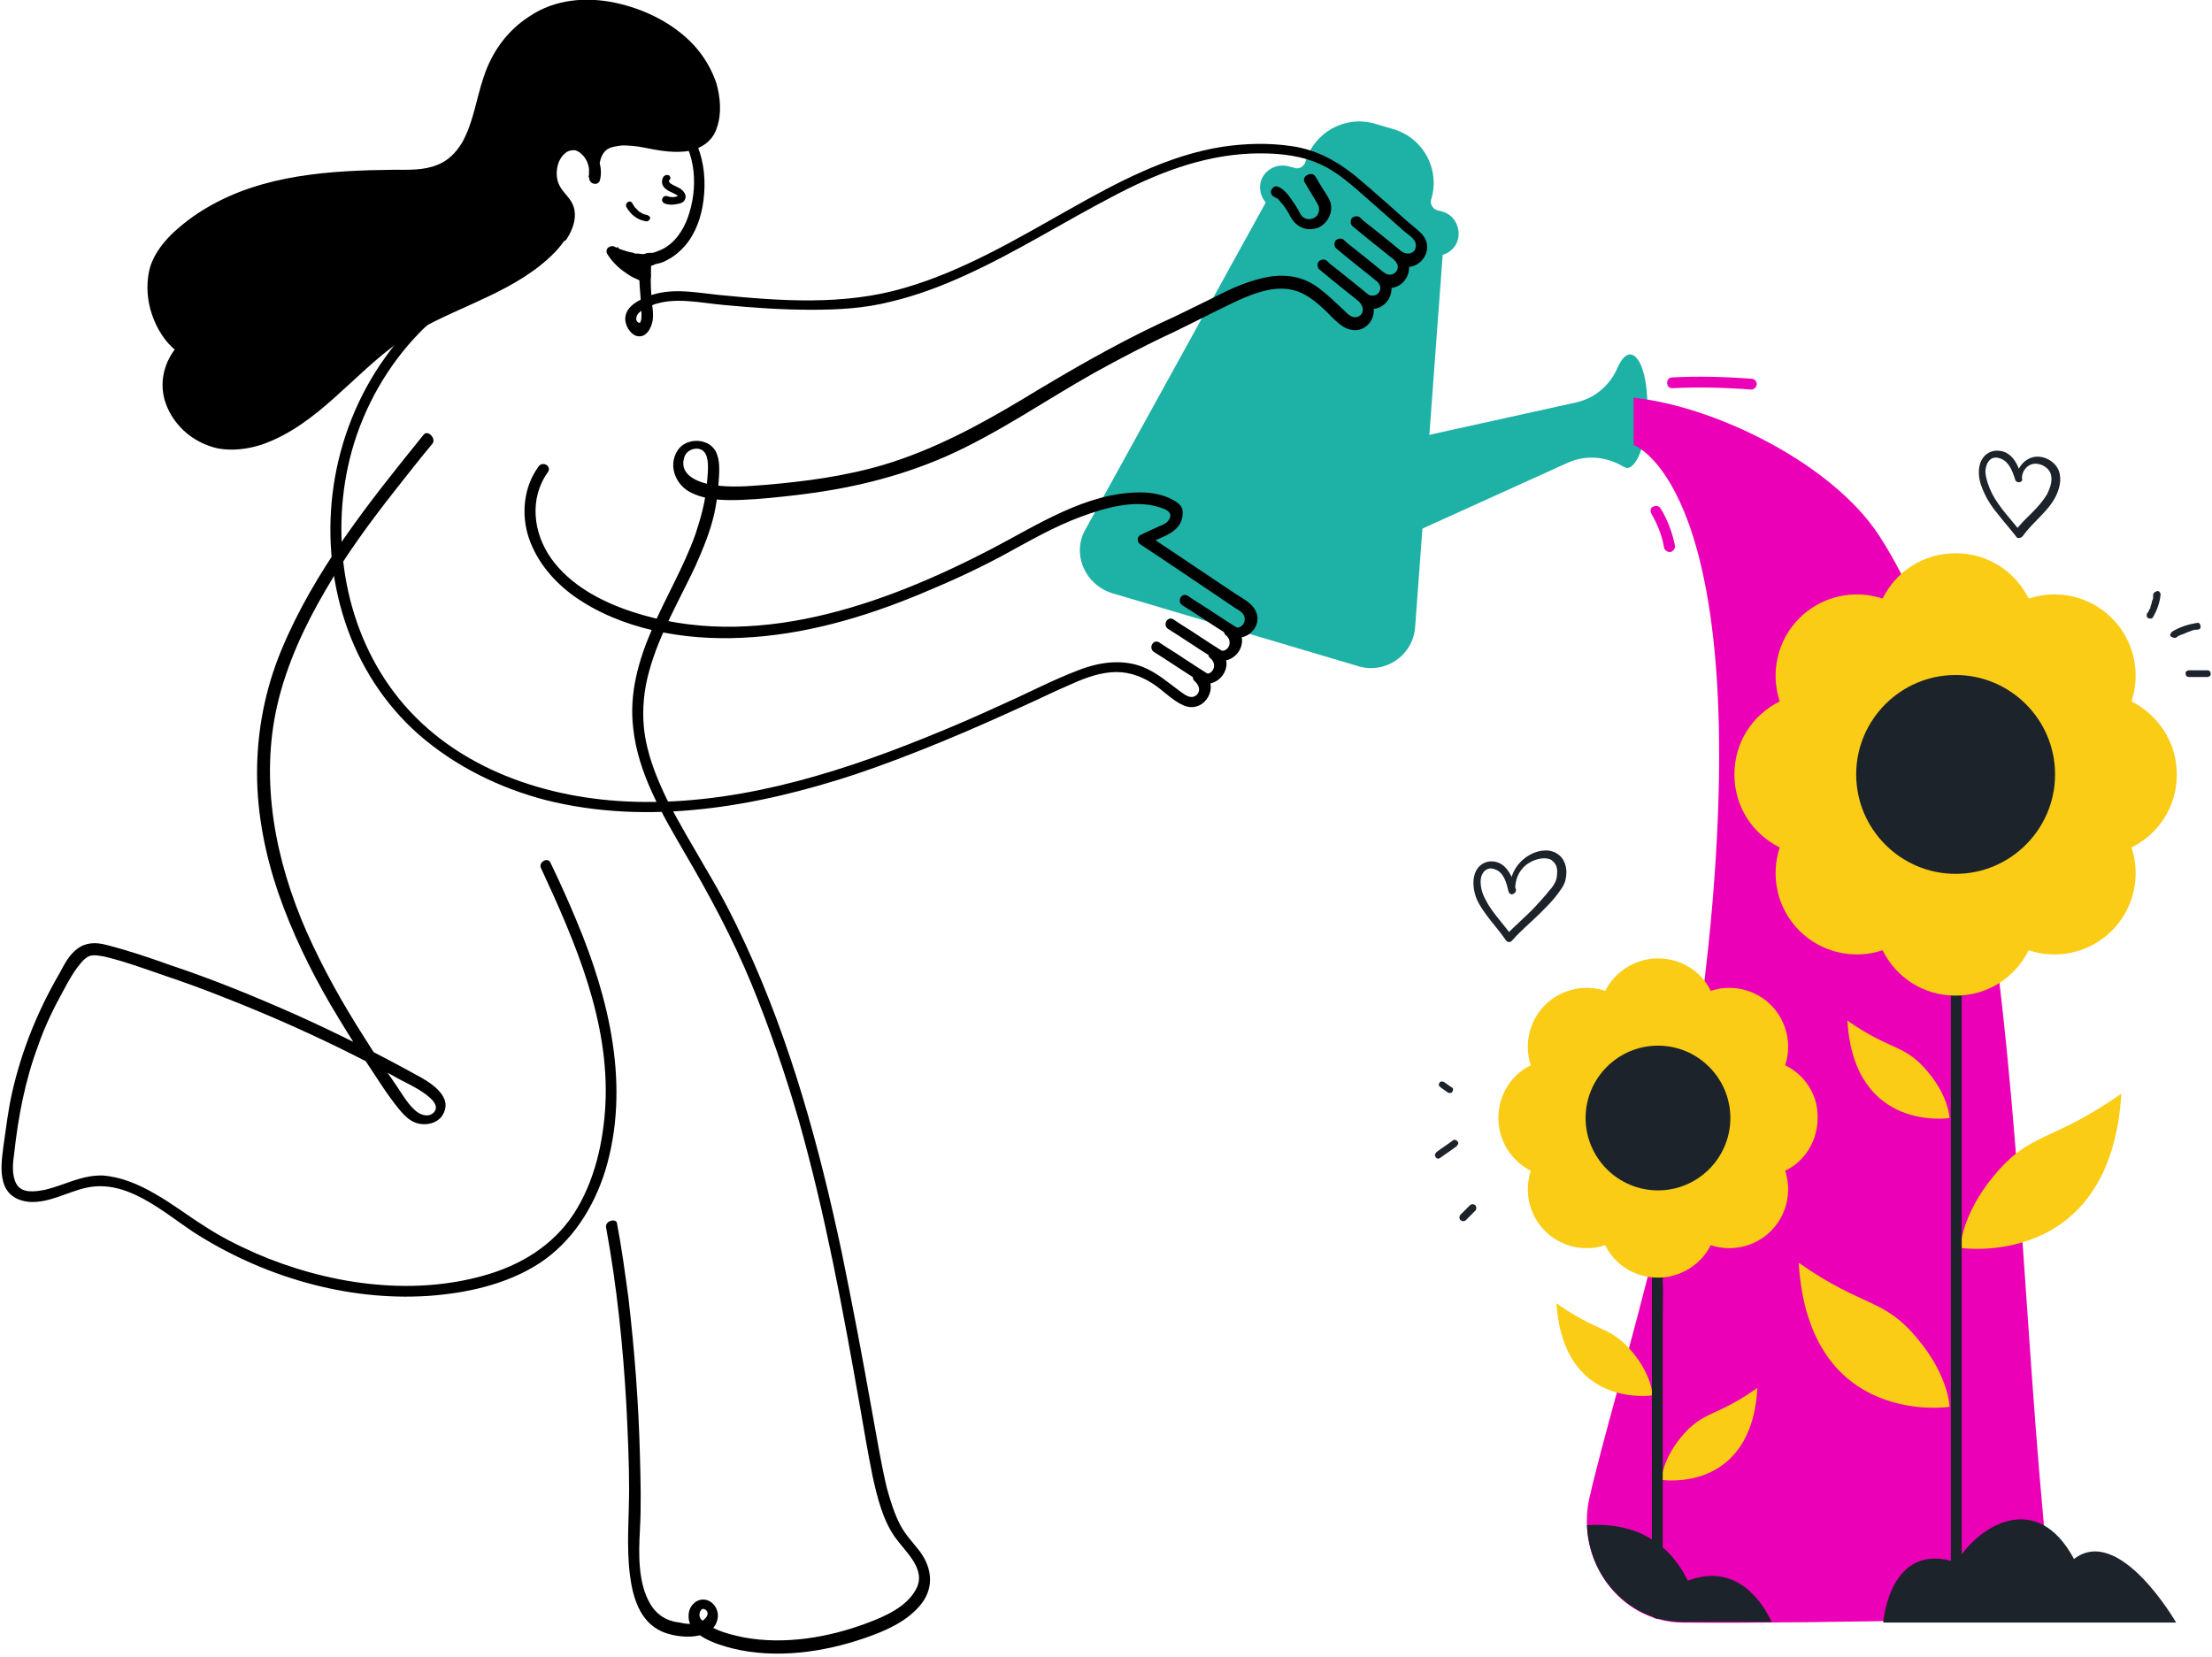<?xml version="1.0" encoding="utf-8"?>
<!-- Generator: Adobe Illustrator 27.2.0, SVG Export Plug-In . SVG Version: 6.00 Build 0)  -->
<svg version="1.1" id="Ebene_1" xmlns="http://www.w3.org/2000/svg" xmlns:xlink="http://www.w3.org/1999/xlink" x="0px" y="0px"
	 viewBox="0 0 327 245" style="enable-background:new 0 0 327 245;" xml:space="preserve">
<style type="text/css">
	.st0{clip-path:url(#SVGID_00000052094319238291691140000011449045556321101734_);}
	.st1{fill:#1EB2A6;}
	.st2{fill:#EB00B7;}
	.st3{fill:#FACC15;}
	.st4{fill:#1D232A;}
</style>
<g>
	<g>
		<defs>
			<rect id="SVGID_1_" y="0" width="327" height="244.5"/>
		</defs>
		<clipPath id="SVGID_00000013892634669655195870000010336747951625260459_">
			<use xlink:href="#SVGID_1_"  style="overflow:visible;"/>
		</clipPath>
		<g style="clip-path:url(#SVGID_00000013892634669655195870000010336747951625260459_);">
			<path class="st1" d="M160.5,78.2l26.8-48.6l26,7.7l-4.1,55.4c-0.3,4.2-4.4,7-8.4,5.8l-36.4-10.8
				C160.3,86.4,158.4,81.8,160.5,78.2z"/>
			<path class="st1" d="M213.3,31.3l-0.8-0.2c-0.7-0.2-1.2-1-0.9-1.7c1.3-4.4-1.2-9-5.6-10.3l-2.7-0.8c-4.4-1.3-9,1.2-10.3,5.6
				c-0.2,0.7-1,1.2-1.7,0.9l-0.8-0.2c-1.7-0.5-3.6,0.5-4.1,2.2s0.5,3.6,2.2,4.1l22.8,6.8c1.7,0.5,3.6-0.5,4.1-2.2
				C216,33.7,215,31.8,213.3,31.3z"/>
			<path class="st1" d="M243.5,60.9c0.2-4.6-0.9-8.4-2.5-8.5c-0.7,0-1.3,0.7-1.9,2c-1.1,2.6-3.4,4.5-6.1,5.1l-39.4,8.7l8.4,13.7
				l29.8-13.5c2.7-1.2,5.7-0.9,8.2,0.6c0.2,0.1,0.3,0.1,0.5,0.2C242,69.2,243.4,65.5,243.5,60.9z"/>
			<path d="M98.1,26.1c-0.2,0.3-0.3,0.7-0.2,1.1c0.1,0.3,0.3,0.6,0.5,0.7c0.4,0.4,0.9,0.5,1.4,0.8c0.1,0,0.1,0.1,0.2,0.1
				c0,0,0.2,0.1,0.1,0.1l0.1,0.1c0,0,0,0.1,0,0c0,0,0,0.1,0.1,0.1c0-0.1,0-0.1,0,0c0-0.1,0-0.1,0,0c0-0.1,0-0.1,0,0V29
				c0.1,0,0.1,0,0,0l0,0c0.1,0,0.1,0,0,0h-0.1c-0.5,0.2-1,0.2-1.6,0c-0.3-0.1-0.6,0.1-0.7,0.4s0.1,0.6,0.4,0.7
				c0.5,0.2,1.1,0.2,1.6,0.1c0.6-0.1,1.2-0.2,1.4-0.8c0.2-0.6-0.2-1.1-0.7-1.5c-0.4-0.2-0.8-0.4-1.2-0.6c-0.1-0.1-0.2-0.1-0.3-0.2
				c0.1,0.1,0,0-0.1-0.1l-0.1-0.1c0,0,0,0,0-0.1c0,0-0.1-0.1,0,0c0,0.1,0,0,0,0c0-0.1,0,0,0,0c0-0.1,0,0,0,0v-0.1c0,0,0,0.1,0,0
				c0,0,0-0.1,0.1-0.1c0.2-0.2,0.1-0.6-0.2-0.7C98.6,25.8,98.3,25.9,98.1,26.1z"/>
			<path d="M182.7,92.7c-2.1-1.3-4.1-2.7-6.2-4c-0.3-0.2-0.6-0.4-0.9-0.6c-0.9-0.6-1.7,0.8-0.8,1.4c2.1,1.3,4.1,2.7,6.2,4
				c0.3,0.2,0.6,0.4,0.9,0.6C182.7,94.7,183.6,93.3,182.7,92.7z"/>
			<path d="M180.6,96.2c-2.1-1.3-4.1-2.7-6.2-4c-0.3-0.2-0.6-0.4-0.9-0.6c-0.9-0.6-1.7,0.8-0.8,1.4c2.1,1.3,4.1,2.7,6.2,4
				c0.3,0.2,0.6,0.4,0.9,0.6C180.7,98.2,181.5,96.8,180.6,96.2z"/>
			<path d="M178.5,99.6c-2.1-1.3-4.1-2.7-6.2-4c-0.3-0.2-0.6-0.4-0.9-0.6c-0.9-0.6-1.7,0.8-0.8,1.4c2.1,1.3,4.1,2.7,6.2,4
				c0.3,0.2,0.6,0.4,0.9,0.6C178.6,101.6,179.4,100.2,178.5,99.6z"/>
			<path d="M96.2,38.4c0,0-3.1,0.2-5.7-1.2c1.2,2,4,3.6,4.9,3.6C94.2,38.4,96.2,38.5,96.2,38.4z"/>
			<path d="M96.2,37.6c-0.6,0-1.2,0-1.8-0.1c-0.1,0-0.1,0-0.2,0c0,0-0.3,0-0.1,0c-0.1,0-0.3,0-0.4-0.1c-0.3-0.1-0.6-0.1-0.9-0.2
				c-0.7-0.2-1.3-0.4-1.9-0.7c-0.3-0.2-0.7-0.1-1,0.1c-0.3,0.3-0.3,0.7-0.1,1c0.7,1.1,1.7,2.1,2.8,2.8c0.4,0.3,0.9,0.6,1.4,0.8
				c0.4,0.2,0.9,0.4,1.4,0.4c0.7,0,1-0.7,0.7-1.2C96,40.2,96,40.3,96,40.1c0-0.1-0.1-0.2-0.1-0.4v-0.1c0-0.2,0,0.1,0,0s0-0.2,0-0.3
				s-0.1,0.2,0,0.1v-0.1c0-0.2-0.1,0.1,0,0c0.1-0.2-0.1,0.1,0,0c0,0,0,0,0.1-0.1c0,0-0.2,0.1-0.1,0.1c0,0,0.1,0,0.1-0.1
				c0.1-0.1-0.2,0.1,0,0c0.1,0,0.2,0,0.2-0.1c0.2,0,0.4-0.1,0.6-0.3c0.3-0.3,0.3-0.9,0-1.2s-0.8-0.3-1.2,0c0.3-0.2,0.5-0.2,0.2-0.2
				c-0.1,0-0.2,0-0.3,0.1c-0.3,0.1-0.6,0.3-0.9,0.5c-0.8,0.8-0.5,2.1,0,3.1c0.2-0.4,0.5-0.8,0.7-1.2h-0.1c0,0,0.2,0,0.1,0
				s-0.2,0-0.2-0.1c-0.1,0-0.2-0.1-0.2-0.1s-0.2-0.1,0,0c0,0-0.1,0-0.1-0.1c-0.5-0.2-0.9-0.5-1.3-0.7c-0.1-0.1-0.2-0.1-0.3-0.2
				c0,0-0.2-0.2-0.1-0.1c-0.1,0-0.1-0.1-0.2-0.1c-0.2-0.2-0.4-0.4-0.6-0.6c-0.2-0.2-0.4-0.4-0.6-0.7c0-0.1-0.1-0.1-0.1-0.2
				c-0.1-0.1,0,0.1,0-0.1c-0.1-0.1-0.2-0.3-0.3-0.4L90.1,38c1.3,0.7,2.7,1,4.2,1.2c0.6,0.1,1.3,0.1,1.9,0.1c0.4,0,0.8-0.4,0.8-0.8
				C97,38,96.7,37.6,96.2,37.6z"/>
			<path d="M83.1,34.9c-0.2,0.4-0.5,0.7-0.7,1c-5.7,6.9-15.4,8.8-22.9,13.7C52.8,54,47.9,60.8,40.8,64.3c-2.2,1.1-4.7,1.9-7.2,1.7
				c-4.3-0.3-8.2-3.7-8.7-7.9s3-8.6,7.3-8.8c0.4,0,0.8,0,1.1,0.2c1,0.6,0.3,2.2-0.7,2.8c-1.5,0.9-3.3,0.7-4.9,0
				c-1.5-0.8-2.7-2.1-3.5-3.6c-1.7-2.9-2.4-6.6-1.1-9.7c0.7-1.6,1.9-3,3.2-4.2c4.2-3.8,9.6-6.1,15.1-7.3c5.5-1.2,11.2-1.4,16.9-1.5
				c2.7,0,5.6,0,7.8-1.5c4.6-3.1,4.6-10.1,6.7-14.7c1.8-4,5.4-7.3,9.7-8.5c4.2-1.2,8.7-0.3,12.7,1.4c2.8,1.3,5.5,3,7.5,5.4
				s3.1,5.5,2.9,8.6c-0.1,1.2-0.4,2.4-1.3,3.3c-1.3,1.5-3.6,1.6-5.6,1.4c-2.6-0.3-6-1.4-8.5-0.6c-2.3,0.7-2.5,3.3-2.4,5.4
				c0.8-2.9-2.2-6.8-5-4.1c-0.5,0.5-0.8,1.1-1,1.8c-0.3,1-0.3,2.2,0.1,3.2c0.6,1.7,2.2,2.3,2.3,4.2C84.2,32.7,83.8,33.9,83.1,34.9z"
				/>
			<path d="M82.4,34.5c-2,3.1-5.3,5.2-8.5,6.9c-3.3,1.8-6.8,3.2-10.2,4.8c-1.7,0.8-3.3,1.7-4.8,2.7c-1.7,1.1-3.2,2.4-4.8,3.7
				c-3,2.6-5.8,5.5-9,7.9C42,63,38,65.4,33.8,65.2c-3.3-0.1-6.5-2.4-7.7-5.5s0.2-6.8,3-8.6c0.7-0.4,1.4-0.7,2.1-0.9
				c0.4-0.1,0.8-0.1,1.2-0.1c0.2,0,0.3,0,0.5,0.1c0,0,0.1,0.1,0,0.1c0-0.1,0,0.1,0,0.2c0,0.1-0.1,0.5-0.2,0.7
				c-0.2,0.3-0.5,0.5-0.9,0.7c-0.8,0.4-1.7,0.4-2.6,0.2c-1.9-0.5-3.3-2-4.3-3.7s-1.6-3.6-1.6-5.6s0.7-3.9,1.9-5.4
				c1.3-1.6,3-3,4.7-4.2c7.4-5,16.6-6.1,25.4-6.3c4.1-0.1,8.8,0.5,12.2-2.3c2.6-2.1,3.6-5.6,4.4-8.7c0.4-1.6,0.8-3.2,1.4-4.7
				c0.6-1.6,1.4-3.1,2.5-4.4C78.1,4,81.6,2,85.4,1.7c4.3-0.3,8.6,1,12.2,3.2c3.5,2.1,6.4,5.3,7.1,9.5c0.3,1.7,0.3,4.1-1.1,5.4
				c-1.3,1.2-3.3,1.2-4.9,1c-2-0.2-4-0.8-6-0.9c-1.8-0.1-3.8,0.4-4.8,2c-0.8,1.3-0.9,3-0.8,4.5c0.1,0.9,1.4,1.1,1.6,0.2
				c0.7-2.7-1.4-6.6-4.5-6c-1.9,0.4-3,2.2-3.2,4c-0.2,1-0.1,2.1,0.3,3.1c0.3,0.7,0.8,1.3,1.3,1.9c0.4,0.5,0.8,1,0.9,1.7
				C83.5,32.5,83,33.6,82.4,34.5s0.9,1.7,1.4,0.8c0.9-1.4,1.6-3.3,0.9-5c-0.5-1.2-1.6-1.9-2.1-3.1c-0.6-1.4-0.3-3.5,0.9-4.5
				c0.4-0.4,0.9-0.5,1.4-0.5c0.3,0,0.8,0.3,1.1,0.6c0.9,0.8,1.3,2.2,1,3.4c0.5,0.1,1.1,0.1,1.6,0.2c-0.1-1.4-0.1-3.2,1-4.2
				c0.6-0.5,1.6-0.6,2.4-0.7c1,0,2.1,0.1,3.1,0.3c2,0.4,4,0.8,6.1,0.6c1-0.1,2-0.4,2.9-1s1.6-1.5,1.9-2.6c0.7-2,0.5-4.4-0.1-6.5
				c-0.7-2.1-1.9-4.1-3.4-5.7c-3-3.2-7.3-5.3-11.6-6.2c-4.3-0.9-8.9-0.5-12.6,2c-3.3,2.1-5.6,5.3-6.8,9c-1.1,3.2-1.5,6.7-3.2,9.7
				c-0.9,1.5-2.1,2.7-3.7,3.3c-2,0.8-4.2,0.7-6.3,0.7c-9.5,0.1-19.4,0.7-27.7,5.6c-1.9,1.1-3.6,2.4-5.2,3.9c-1.6,1.6-3,3.5-3.4,5.7
				c-0.4,2.1-0.2,4.3,0.5,6.3s1.9,4,3.6,5.3s4,2.1,6.1,1.3c1-0.3,1.8-0.9,2.2-1.9c0.4-0.9,0.4-1.9-0.4-2.6c-0.8-0.7-2.1-0.6-3.1-0.4
				c-0.9,0.2-1.7,0.5-2.5,1c-1.6,1-2.8,2.4-3.6,4.1c-0.8,1.8-1,3.7-0.5,5.6c0.5,1.8,1.5,3.4,2.9,4.7s3.2,2.2,5,2.6
				c2.2,0.4,4.5,0.1,6.6-0.6c8.2-2.9,13.4-10.4,20.3-15.2c6.5-4.5,14.5-6.3,20.7-11.2c1.5-1.2,3-2.6,4-4.3
				C84.4,34.4,83,33.6,82.4,34.5z"/>
			<path d="M89.6,181.5c1.6,8.7,2.5,17.5,3,26.3c0.2,4.1,0.4,8.3,0.4,12.4c0,4.1-0.4,8.3,0.1,12.5c0.4,3.3,1.4,7,4.7,8.5
				c2.4,1.1,7.8,1.5,8.3-2c0.2-1.2-0.7-2.6-2-2.7c-1.3-0.1-2.3,1.1-2.3,2.3c-0.2,3,4.1,4.3,6.4,4.9c6.4,1.6,13.5,0.6,19.6-1.5
				c2.9-1,6-2.3,8.1-4.7c2.2-2.5,2-5.5,0.1-8.1c-1-1.3-2.1-2.4-2.9-3.9c-0.9-1.7-1.5-3.7-2-5.5c-0.9-3.8-1.5-7.6-2.2-11.4
				c-1.4-7.9-2.9-15.8-4.5-23.6c-3.3-15.5-7.5-30.9-14.2-45.4c-1.7-3.7-3.6-7.4-5.7-10.9c-2-3.5-4.1-6.9-5.9-10.5
				c-1.6-3.3-3-6.8-3.4-10.5c-0.3-2.9,0-5.8,0.8-8.6c1.5-5.4,4.4-10.3,6.8-15.4c1.1-2.5,2.2-5.1,2.8-7.8c0.3-1.4,0.5-2.8,0.6-4.2
				c0.1-1.4,0.3-3.2-0.2-4.5c-0.8-2.5-4.6-2.7-5.9-0.5c-1.4,2.3-0.1,5.2,2.2,6.2c2.3,1.1,5,1.1,7.5,1c2.6-0.1,5.3-0.4,7.9-0.7
				c7.7-0.9,15-2.6,22.1-5.7c7.7-3.4,14.7-8.3,22-12.4c3.8-2.1,7.6-4.1,11.5-5.9c2.9-1.4,5.8-2.9,8.7-4.3c2.7-1.3,6.2-2.8,9.2-2
				c1.7,0.4,3.2,1.6,4.5,2.8c1.1,1,2.3,2.6,3.8,3c2.9,0.8,4.8-2.8,2.7-4.9l-1,1.3c2.9,2.1,6.1-2,3.6-4.4c-0.3,0.4-0.7,0.9-1,1.3
				c2.9,2.1,6.1-2,3.6-4.4l-1,1.3c2.8,2,6.1-1.7,3.8-4.3c-0.7-0.7-1.5-1.3-2.3-2c-0.9-0.8-1.8-1.6-2.7-2.4c-1.7-1.5-3.4-3-5.1-4.4
				c-2.8-2.2-5.7-3.7-9.2-4.2c-3.4-0.5-6.8-0.4-10.2,0.1C172.5,23,165.1,27,158,31c-7.8,4.4-15.7,9.1-24.4,11.6
				c-8.9,2.6-18.3,1.9-27.4,1c-3.8-0.4-7.5-1.2-11.1,0.5c-1,0.5-2.3,1.2-2.6,2.5c-0.3,1.1,0.4,2.5,1.4,3c1.5,0.6,2.4-1,2.6-2.3
				c0.1-0.7,0-1.5-0.1-2.3c-0.1-1.2-0.2-2.4-0.2-3.6c0-0.2,0.1-2.4,0-2.5c0.1,0.1-0.8,0.4,0,0.3c0.3,0,0.6-0.1,0.9-0.2
				c0.6-0.1,1.1-0.3,1.6-0.6c1-0.5,1.9-1.3,2.6-2.1c1.6-1.9,2.4-4.3,2.7-6.7c0.7-5.5-1-10.9-5.8-13.9c-5.7-3.5-15-2.9-17.4,4.3
				c-0.6,1.7-0.7,3.5-0.9,5.3c-0.1,1.7-0.2,3.5-0.4,5.2c-0.1,1.7-0.2,3.5-0.7,5.1c-0.6,1.8-1.8,3-3.3,4c-3.2,2-6.9,3-10.2,4.9
				c-3.4,2-6.1,5.2-8.4,8.4c-8,11.2-10.2,25.9-5.9,39c2.1,6.4,5.8,12.2,10.9,16.7c5.4,4.7,11.9,7.9,18.8,9.7
				c15.2,3.8,31.1,1,45.7-3.8c8.6-2.9,17-6.5,25.3-10.3c2-0.9,4-1.9,6.1-2.8c2-0.9,4.1-1.8,6.4-2c2.2-0.2,4.2,0.4,6.1,1.6
				c1.6,1,3,2.6,4.7,3.3c3,1.3,5.5-2.8,2.9-4.9l-1,1.3c3.1,1.7,6.1-2.5,3.3-4.7c-0.3,0.4-0.7,0.9-1,1.3c3.1,1.7,6.1-2.5,3.3-4.7
				c-0.3,0.4-0.7,0.9-1,1.3c2.7,1.5,5.7-1.6,3.8-4.1c-0.6-0.8-1.7-1.4-2.5-1.9c-3.4-2.3-6.9-4.6-10.3-6.9c-1-0.7-2-1.3-2.9-2v1.4
				c1.6-0.8,4.1-1.4,4.9-3.1c0.3-0.6,0.4-1.3,0.3-2c-0.2-0.7-1-1.2-1.6-1.5c-1.4-0.7-3-1-4.6-1c-8,0-15.2,4.8-22.1,8.4
				c-16,8.3-35.2,15.2-53.2,9.2c-4.5-1.5-9-3.9-11.8-7.8c-2.7-3.8-3.3-8.9-0.5-12.8c0.6-0.9-0.8-1.7-1.4-0.8
				c-2.2,3-2.6,7.1-1.4,10.6s3.7,6.4,6.6,8.5c7,5,16.4,6.6,24.8,6.2c9.2-0.4,18.1-3,26.5-6.5c4.1-1.7,8.1-3.5,12-5.6
				s7.6-4.3,11.7-5.8c3.5-1.3,7.9-2.6,11.6-1.4c1,0.3,2.2,0.8,1.3,2c-0.3,0.4-0.8,0.6-1.3,0.8c-0.9,0.4-1.8,0.8-2.8,1.3
				c-0.6,0.3-0.5,1.1,0,1.4c4.7,3.1,9.4,6.3,14,9.4c0.3,0.2,0.7,0.4,0.9,0.6c1.2,1,0.1,2.9-1.3,2.1c-0.8-0.4-1.7,0.7-1,1.3
				c1.3,1,0.2,3-1.3,2.1c-0.8-0.4-1.7,0.7-1,1.3c1.3,1,0.2,3-1.3,2.1c-0.8-0.4-1.7,0.7-1,1.3c0.7,0.6,1,1.6,0.1,2.2
				c-0.9,0.5-1.8-0.4-2.4-0.8c-1.5-1.1-2.9-2.3-4.5-3.1c-3.3-1.7-7.1-1.2-10.4,0.1c-3.7,1.4-7.3,3.3-10.9,4.9
				c-3.9,1.8-7.8,3.5-11.8,5.1c-13.9,5.6-28.8,10.1-44,9.4c-13-0.6-26.4-5.4-34.5-16.2c-7.5-10-9.5-23.6-6.2-35.6
				c1.8-6.5,5.3-12.7,10.1-17.6c2.6-2.7,5.7-4.2,9.2-5.7c2.8-1.2,6.1-2.5,8-5.1c1.8-2.4,1.8-5.7,2-8.5c0.2-3.2,0.1-6.8,1.2-9.8
				c2.8-7.1,13.1-5.6,17.3-1c3.2,3.4,3.4,8.9,1.9,13.1c-0.7,2-2,3.9-3.9,4.8c-0.5,0.2-0.9,0.4-1.4,0.5s-1.1,0-1.4,0.3
				c-0.5,0.4-0.5,1.1-0.5,1.7c-0.1,2,0.2,4.1,0.3,6.1c0,0.4,0.2,2.5-0.4,2.2s-0.3-1.1,0-1.4c0.5-0.5,1.2-0.8,1.8-1.1
				c3.4-1.4,7.3-0.4,10.9-0.1c4.2,0.4,8.5,0.7,12.8,0.7c4,0,7.9-0.2,11.8-1.2c3.8-0.9,7.5-2.3,11-3.9c7.5-3.4,14.4-7.8,21.7-11.6
				c6.4-3.4,13.2-6.1,20.6-6.4c3.2-0.1,6.5,0.1,9.5,1.3c3.4,1.3,6.1,4.1,8.8,6.4c1.5,1.3,2.9,2.6,4.4,3.9c0.6,0.5,1.7,1.1,1.6,2.1
				c-0.1,1.2-1.3,1.3-2.1,0.8s-1.6,0.6-1,1.3c1.2,1.2-0.3,2.8-1.6,1.8c-0.8-0.5-1.6,0.6-1,1.3c1.2,1.2-0.2,2.8-1.6,1.8
				c-0.8-0.5-1.6,0.6-1,1.3c0.6,0.6,0.7,1.7-0.2,2.1c-0.9,0.4-1.6-0.4-2.2-1c-1.2-1.1-2.3-2.2-3.5-3.1c-2.2-1.7-4.6-2.2-7.4-1.8
				c-2.9,0.5-5.6,1.7-8.1,3c-2.7,1.3-5.4,2.7-8.1,3.9c-7,3.3-13.7,7.2-20.3,11.2c-6.5,3.9-13.2,7.5-20.5,9.7
				c-5.7,1.7-11.7,2.5-17.7,3c-2.5,0.2-5.1,0.4-7.6,0c-2-0.3-5.2-1.4-4.2-4.2c0.4-1.2,2.4-1.7,3.1-0.4c0.6,1.1,0.3,3.1,0.2,4.4
				c-0.2,2.6-0.9,5.1-1.7,7.5c-1.7,4.8-4.4,9.3-6.4,14c-2,4.6-3.4,9.5-2.8,14.6c0.7,6.7,4.2,12.6,7.5,18.3c3.7,6.3,7.2,12.8,10,19.6
				c2.7,6.6,5,13.3,7,20.2c3.9,13.8,6.5,27.9,9,42.1c0.6,3.5,1.2,7,1.9,10.5c0.7,3.1,1.5,6.5,3.4,9.1c1.6,2.2,4.6,4.7,3,7.6
				c-1.4,2.6-4.6,4-7.3,5c-5.6,2.1-12.1,3.2-18.1,2.1c-1.4-0.3-2.8-0.6-4.1-1.2c-0.7-0.3-1.4-0.6-1.9-1.1c-0.3-0.3-0.6-0.6-0.6-1
				c0-0.5,0.3-1.2,0.9-0.8c0.9,0.7-0.4,1.8-1.1,1.9c-0.9,0.3-1.9,0.2-2.7,0c-1.9-0.2-3.4-1.1-4.4-2.8c-1.8-3.1-1.7-7.4-1.5-10.9
				c0.2-3.7,0.1-7.3,0-11c-0.2-7.8-0.8-15.6-1.7-23.3c-0.5-3.7-1-7.4-1.7-11.1C91,180.1,89.4,180.5,89.6,181.5L89.6,181.5z"/>
			<path d="M62.6,64.3c-8,9.9-16.1,20-21,31.8c-2.4,5.8-3.6,11.9-3.6,18.2c0,6,1.2,12,3.1,17.6c2,5.8,4.7,11.4,7.8,16.7
				c1.6,2.7,3.2,5.3,4.9,7.9c1.7,2.5,3.3,5.2,5.2,7.5c0.9,1.1,1.9,2.1,3.4,2.2c1.1,0.1,2.4-0.3,3-1.3c1.8-2.8-2-5-3.9-6
				c-5.8-3.2-11.8-6.2-17.8-8.9c-6.1-2.7-12.2-5.2-18.5-7.3c-3.1-1.1-6.3-2.2-9.5-3c-1.5-0.4-3-0.4-4.3,0.6
				c-1.2,0.9-1.9,2.3-2.6,3.6c-3.2,5.5-5.6,11.4-7,17.6c-0.6,2.6-0.9,5.3-1.3,8c-0.2,1.7-0.5,3.6,0,5.3c0.5,1.8,1.9,2.7,3.8,2.9
				c3,0.2,5.7-1.5,8.5-2.1c5.9-1.3,11.2,3.5,15.7,6.5c10.2,6.6,22.7,10.3,34.8,9.5c5.7-0.4,11.6-1.7,16.4-4.8
				c4.9-3.2,8.1-8.3,9.8-13.8c3.7-12.3,0.6-25.2-4.2-36.7c-1.2-2.9-2.5-5.8-3.9-8.7c-0.4-1-1.9-0.1-1.4,0.8
				c5.1,11,10.1,22.6,9.5,34.9c-0.3,5.6-1.6,11.4-4.7,16.2c-3.1,4.7-7.9,7.6-13.3,9.1c-11,3.1-23.3,1.2-33.7-3.3
				c-2.7-1.2-5.3-2.5-7.7-4.1c-2.4-1.5-4.7-3.3-7.2-4.7c-2.4-1.4-5-2.5-7.7-2.7c-3.1-0.1-5.6,1.4-8.5,2.1c-1.5,0.3-3.5,0.6-4.3-0.9
				c-0.7-1.3-0.5-3.1-0.3-4.5c0.6-5.4,1.6-10.7,3.5-15.8c1-2.9,2.3-5.6,3.8-8.3c0.7-1.3,1.4-2.6,2.3-3.7c0.4-0.5,0.8-1,1.4-1.3
				c0.7-0.3,1.5-0.1,2.2,0c3,0.7,6,1.8,8.9,2.8c3,1,6,2.1,9,3.3c5.9,2.3,11.8,4.9,17.5,7.7c2.8,1.4,5.6,2.8,8.4,4.4
				c0.9,0.5,6.8,3.1,5,4.9c-0.8,0.8-2.1,0.3-2.8-0.4c-1-0.9-1.7-2.1-2.5-3.3c-1.7-2.5-3.4-4.9-5-7.5c-3.2-5-6.1-10.2-8.5-15.6
				c-4.6-10.5-6.9-22.2-4.3-33.5c1.4-6,4-11.6,7.1-16.9c3-5.2,6.6-10.1,10.3-14.8c1.8-2.3,3.7-4.7,5.6-7
				C64.4,64.7,63.2,63.5,62.6,64.3z"/>
			<path d="M207.7,37.6c-1.9-1.6-3.8-3.1-5.8-4.7c-0.3-0.2-0.5-0.4-0.8-0.7s-0.8-0.3-1.2,0c-0.3,0.3-0.3,0.9,0,1.2
				c1.9,1.6,3.8,3.1,5.8,4.7c0.3,0.2,0.5,0.4,0.8,0.7s0.8,0.3,1.2,0C208,38.4,208.1,37.8,207.7,37.6z"/>
			<path d="M205.3,40.9c-1.9-1.6-3.8-3.1-5.8-4.7c-0.3-0.2-0.5-0.4-0.8-0.7s-0.8-0.3-1.2,0c-0.3,0.3-0.3,0.9,0,1.2
				c1.9,1.6,3.8,3.1,5.8,4.7c0.3,0.2,0.5,0.4,0.8,0.7s0.8,0.3,1.2,0C205.6,41.7,205.6,41.1,205.3,40.9z"/>
			<path d="M202.8,44c-1.9-1.6-3.8-3.1-5.8-4.7c-0.3-0.2-0.5-0.4-0.8-0.7s-0.8-0.3-1.2,0c-0.3,0.3-0.3,0.9,0,1.2
				c1.9,1.6,3.8,3.1,5.8,4.7c0.3,0.2,0.5,0.4,0.8,0.7s0.8,0.3,1.2,0C203.1,44.9,203.2,44.3,202.8,44z"/>
			<path d="M95.7,31.8c-0.1,0-0.3-0.1-0.4-0.1s-0.1,0-0.2-0.1c-0.1,0,0.1,0,0,0H95c-0.1-0.1-0.2-0.1-0.3-0.2c-0.1,0-0.1-0.1-0.2-0.1
				c0,0-0.1,0-0.1-0.1c0,0-0.1-0.1,0,0s0,0,0,0s0,0-0.1-0.1L94.2,31c-0.1-0.1-0.2-0.2-0.3-0.3c0,0,0,0-0.1-0.1c0-0.1,0,0,0,0
				c0-0.1-0.1-0.1-0.1-0.2c-0.1-0.1-0.1-0.2-0.2-0.3c-0.1-0.3-0.5-0.4-0.7-0.2c-0.3,0.2-0.3,0.5-0.2,0.7c0.6,1.1,1.6,1.9,2.8,2.1
				c0.3,0.1,0.6-0.1,0.7-0.4C96.2,32.2,96,31.9,95.7,31.8z"/>
			<path d="M192.9,27c0.6,1.1,1.3,2.1,1.9,3.2c0.4,0.7,0.2,1.6-0.5,2c-0.4,0.2-0.9,0.3-1.3,0.1c-0.6-0.2-0.8-0.7-1.1-1.3
				c-0.4-0.7-0.9-1.4-1.4-2.1c-0.5-0.6-1-1.1-1.6-1.3c-0.4-0.2-0.9,0.2-1,0.6c-0.1,0.5,0.2,0.8,0.6,1c-0.2-0.1,0,0,0,0
				c0.1,0,0.1,0.1,0.2,0.1c0.1,0.1-0.1-0.1,0.1,0c0.1,0.1,0.1,0.1,0.2,0.2c0.2,0.2,0.4,0.5,0.6,0.7c0.5,0.6,0.9,1.3,1.2,1.9
				c0.4,0.7,1,1.3,1.8,1.6c0.7,0.3,1.5,0.2,2.2,0c1.4-0.6,2.3-2.2,1.9-3.7c-0.2-0.7-0.7-1.4-1.1-2c-0.4-0.7-0.8-1.3-1.2-2
				C193.8,25.3,192.3,26.1,192.9,27z"/>
			<path class="st2" d="M309.5,239c-5.3-1.4-6.9-8.4-7.4-14.1c-3.4-36.7-3.9-73.8-11.3-109.8c-2.6-12.6-6.1-25.2-13-35.9
				c-6.9-10.6-24.1-19.1-36.3-20.4v7c0,0,16,5.4,12,63.2c-2.9,42-13.9,72.5-18.5,92.3c-2.2,9.4,4.5,18.5,13.7,18.6
				C269.7,240.1,309.5,239,309.5,239z"/>
			<path class="st3" d="M245.6,218.8c0,0,0.1-2.9,2.9-6.3c3.3-4,5.1-2.9,11.3-7.3C258.9,220.9,245.6,218.8,245.6,218.8z"/>
			<path class="st3" d="M244.3,206.3c0,0-0.1-2.9-2.9-6.3c-3.3-4-5.1-2.9-11.3-7.3C231.1,208.4,244.3,206.3,244.3,206.3z"/>
			<path class="st4" d="M244.2,189.1v43.3c0,2-0.1,4,0,6v0.1c0,1.1,1.6,1.1,1.6,0v-43.3c0-2,0.1-4,0-6v-0.1
				C245.9,188,244.2,188,244.2,189.1z"/>
			<path class="st3" d="M289.8,184.5c0,0,0.1-4.8,4.9-10.6c5.5-6.7,8.5-4.9,18.9-12.2C312,187.9,289.8,184.5,289.8,184.5z"/>
			<path class="st3" d="M288.2,208c0,0-0.1-4.5-4.6-9.9c-5.1-6.3-8-4.6-17.7-11.4C267.4,211.2,288.2,208,288.2,208z"/>
			<path class="st3" d="M288.2,165.3c0,0-0.1-3.1-3.1-6.7c-3.5-4.3-5.4-3.1-12-7.7C274.1,167.5,288.2,165.3,288.2,165.3z"/>
			<path class="st4" d="M288.4,141.6v92.9c0,1.3,0,2.5,0,3.8c0,0.1,0,0.1,0,0.2c0,1.1,1.6,1.1,1.6,0v-92.9c0-1.3,0-2.5,0-3.8
				c0-0.1,0-0.1,0-0.2C290.1,140.6,288.4,140.6,288.4,141.6z"/>
			<path class="st3" d="M315.1,103.7c1.4-4.2,0.4-9-2.9-12.3s-8.1-4.3-12.3-2.9c-2-4-6-6.7-10.8-6.7s-8.8,2.7-10.8,6.7
				c-4.2-1.4-9-0.4-12.3,2.9s-4.3,8.1-2.9,12.3c-4,2-6.7,6-6.7,10.8s2.7,8.8,6.7,10.8c-1.4,4.2-0.4,9,2.9,12.3s8.1,4.3,12.3,2.9
				c2,4,6,6.7,10.8,6.7s8.8-2.7,10.8-6.7c4.2,1.4,9,0.4,12.3-2.9c3.3-3.3,4.3-8.1,2.9-12.3c4-2,6.7-6,6.7-10.8
				S319,105.7,315.1,103.7z"/>
			<path class="st4" d="M289.1,129.2c8.1,0,14.7-6.6,14.7-14.7s-6.6-14.7-14.7-14.7s-14.7,6.6-14.7,14.7S281,129.2,289.1,129.2z"/>
			<path class="st3" d="M263.9,157.5c1-3,0.3-6.5-2.1-8.9s-5.9-3.1-8.9-2.1c-1.4-2.9-4.4-4.8-7.8-4.8c-3.4,0-6.4,2-7.8,4.8
				c-3-1-6.5-0.3-8.9,2.1c-2.4,2.4-3.1,5.9-2.1,8.9c-2.9,1.4-4.8,4.4-4.8,7.8c0,3.4,2,6.4,4.8,7.8c-1,3-0.3,6.5,2.1,8.9
				c2.4,2.4,5.9,3.1,8.9,2.1c1.4,2.9,4.4,4.8,7.8,4.8c3.4,0,6.4-2,7.8-4.8c3,1,6.5,0.3,8.9-2.1c2.4-2.4,3.1-5.9,2.1-8.9
				c2.9-1.4,4.8-4.4,4.8-7.8C268.8,161.9,266.8,158.9,263.9,157.5z"/>
			<path class="st4" d="M245.1,176c5.9,0,10.7-4.8,10.7-10.7s-4.8-10.7-10.7-10.7s-10.7,4.8-10.7,10.7
				C234.4,171.2,239.2,176,245.1,176z"/>
			<path class="st4" d="M249.5,233.7c-3.8-7.8-10.8-8.5-14.9-8.2c0.3,7.7,6.3,14.2,14.1,14.3c3.9,0,8.4,0,13.2,0
				C260.5,236.8,256.7,231,249.5,233.7z"/>
			<path class="st4" d="M278.4,239.9c0,0,0.9-12.2,10.8-8.9c3.3-5.5,11.9-10.8,17.4-0.5c6.7-5.2,15.1,9.4,15.1,9.4H278.4z"/>
			<path class="st4" d="M224,131.7c-0.1-1.5,0.5-3,1.7-3.9c1-0.7,2.3-1.1,3.3-0.8c0.4,0.1,0.8,0.5,1,0.9c0.3,0.6,0.2,1.4,0.1,2
				c-0.2,0.7-0.6,1.3-1.1,1.8c-0.6,0.8-1.3,1.5-2,2.3c-1.4,1.5-3,2.8-4.4,4.3l0.9,0.1c-1.2-1.8-2.9-3.4-3.9-5.4
				c-0.5-0.9-0.8-2-0.7-3s0.9-1.9,2-1.5c1.4,0.4,1.8,2,2.1,3.3c0.2,0.7,1.2,0.4,1.1-0.3c-0.4-1.4-0.9-2.9-2.1-3.7
				c-1.1-0.7-2.6-0.6-3.5,0.5c-0.8,1-0.8,2.5-0.5,3.7c0.3,1.3,1.1,2.4,1.9,3.5c0.9,1.2,1.9,2.3,2.7,3.5c0.2,0.3,0.6,0.4,0.9,0.1
				c1.3-1.5,2.9-2.8,4.3-4.2c0.8-0.8,1.6-1.6,2.3-2.5c0.5-0.7,1.1-1.4,1.3-2.2c0.4-1.5,0.1-3.3-1.4-4.1c-1.3-0.7-3-0.3-4.2,0.5
				c-1.7,1.1-2.7,3-2.6,5.1C222.9,132.4,224,132.4,224,131.7z"/>
			<path class="st4" d="M298.9,70.7c0-1,0.7-1.9,1.6-2.1s2,0.3,2.5,1.1c0.6,1.1,0.1,2.4-0.4,3.4c-0.6,1-1.4,1.9-2.2,2.7
				c-0.9,0.9-1.9,1.8-2.6,2.9l0.9-0.1c-1.4-1.8-3.1-3.5-4.2-5.6c-0.5-1-0.9-2.1-1-3.2c0-1.1,0.6-2.4,1.9-2.1
				c1.5,0.3,2.1,1.9,2.5,3.2C298.1,71.6,299.2,71.3,298.9,70.7c-0.4-1.5-1-3.1-2.4-3.8c-1.4-0.6-2.9-0.2-3.6,1.2
				c-0.6,1.2-0.4,2.8,0.1,4c0.5,1.3,1.2,2.5,2.1,3.6c1,1.3,2,2.4,3,3.7c0.2,0.3,0.7,0.1,0.9-0.1c1.6-2.3,4.2-3.9,5.2-6.6
				c0.5-1.3,0.6-2.9-0.4-4c-0.8-0.9-2.1-1.4-3.3-1.1c-1.4,0.4-2.4,1.7-2.4,3.2C297.8,71.4,298.9,71.4,298.9,70.7z"/>
			<path class="st4" d="M321.8,94.2c0.2-0.2,0.5-0.3,0.8-0.4s0.5-0.2,0.7-0.3c0.3-0.1,0.6-0.2,0.8-0.3c0.1,0,0.3-0.1,0.4-0.1
				s0.2,0,0.2,0h0.1l0,0c0.3,0,0.6-0.2,0.5-0.5c0-0.3-0.2-0.6-0.5-0.5c-1.3,0.2-2.6,0.6-3.7,1.3c-0.2,0.2-0.4,0.5-0.2,0.7
				C321.2,94.3,321.6,94.4,321.8,94.2z"/>
			<path class="st4" d="M323.6,100.1h2.7c0.3,0,0.6-0.3,0.5-0.5c0-0.3-0.2-0.5-0.5-0.5h-2.7c-0.3,0-0.6,0.3-0.5,0.5
				C323.1,99.9,323.3,100.1,323.6,100.1z"/>
			<path class="st4" d="M318.3,88c0,0.1,0,0.1,0,0.2s0,0.1,0,0v0.1c0,0.1,0,0.3-0.1,0.4c-0.1,0.2-0.1,0.5-0.2,0.7
				c0,0.1-0.1,0.2-0.1,0.4c0,0-0.1,0.2,0,0.1c0,0,0,0.1-0.1,0.1c-0.1,0.2-0.2,0.5-0.4,0.7c-0.1,0.2-0.1,0.6,0.2,0.7
				c0.3,0.1,0.6,0.1,0.7-0.2c0.6-1,1-2.2,1.1-3.3c0-0.3-0.3-0.6-0.5-0.5C318.5,87.5,318.3,87.7,318.3,88z"/>
			<path class="st4" d="M212.9,171.2c0.8-0.6,1.6-1.1,2.4-1.7c0.2-0.2,0.4-0.5,0.2-0.7c-0.1-0.2-0.5-0.4-0.7-0.2
				c-0.8,0.6-1.6,1.1-2.4,1.7c-0.2,0.2-0.4,0.5-0.2,0.7C212.3,171.3,212.6,171.4,212.9,171.2z"/>
			<path class="st4" d="M216.7,180.4c0.5-0.5,0.9-0.9,1.4-1.4c0.2-0.2,0.2-0.6,0-0.8s-0.6-0.2-0.8,0c-0.5,0.5-0.9,0.9-1.4,1.4
				c-0.2,0.2-0.2,0.6,0,0.8C216.2,180.6,216.5,180.6,216.7,180.4z"/>
			<path class="st4" d="M213,160.8c0.3,0.2,0.7,0.5,1,0.7c0.1,0.1,0.3,0.1,0.4,0.1c0.1,0,0.3-0.1,0.3-0.2c0.1-0.1,0.1-0.3,0.1-0.4
				c0-0.1-0.1-0.2-0.3-0.3c-0.3-0.2-0.7-0.5-1-0.7c-0.1-0.1-0.3-0.1-0.4-0.1c-0.1,0-0.3,0.1-0.3,0.2c-0.1,0.1-0.1,0.3-0.1,0.4
				C212.8,160.6,212.9,160.7,213,160.8z"/>
			<path class="st2" d="M247.2,57.4c3.9-0.2,7.8-0.1,11.7,0.2c0.4,0,0.8-0.4,0.8-0.8c0-0.5-0.4-0.8-0.8-0.8
				c-3.9-0.3-7.8-0.4-11.7-0.2C246.2,55.8,246.2,57.4,247.2,57.4z"/>
			<path class="st2" d="M244.1,75.9c0.9,1.6,1.6,3.2,1.9,5.1c0.1,0.4,0.6,0.7,1,0.6s0.7-0.6,0.6-1c-0.4-1.9-1.1-3.8-2.1-5.4
				c-0.2-0.4-0.7-0.5-1.1-0.3C244,75,243.9,75.5,244.1,75.9z"/>
		</g>
	</g>
</g>
</svg>
